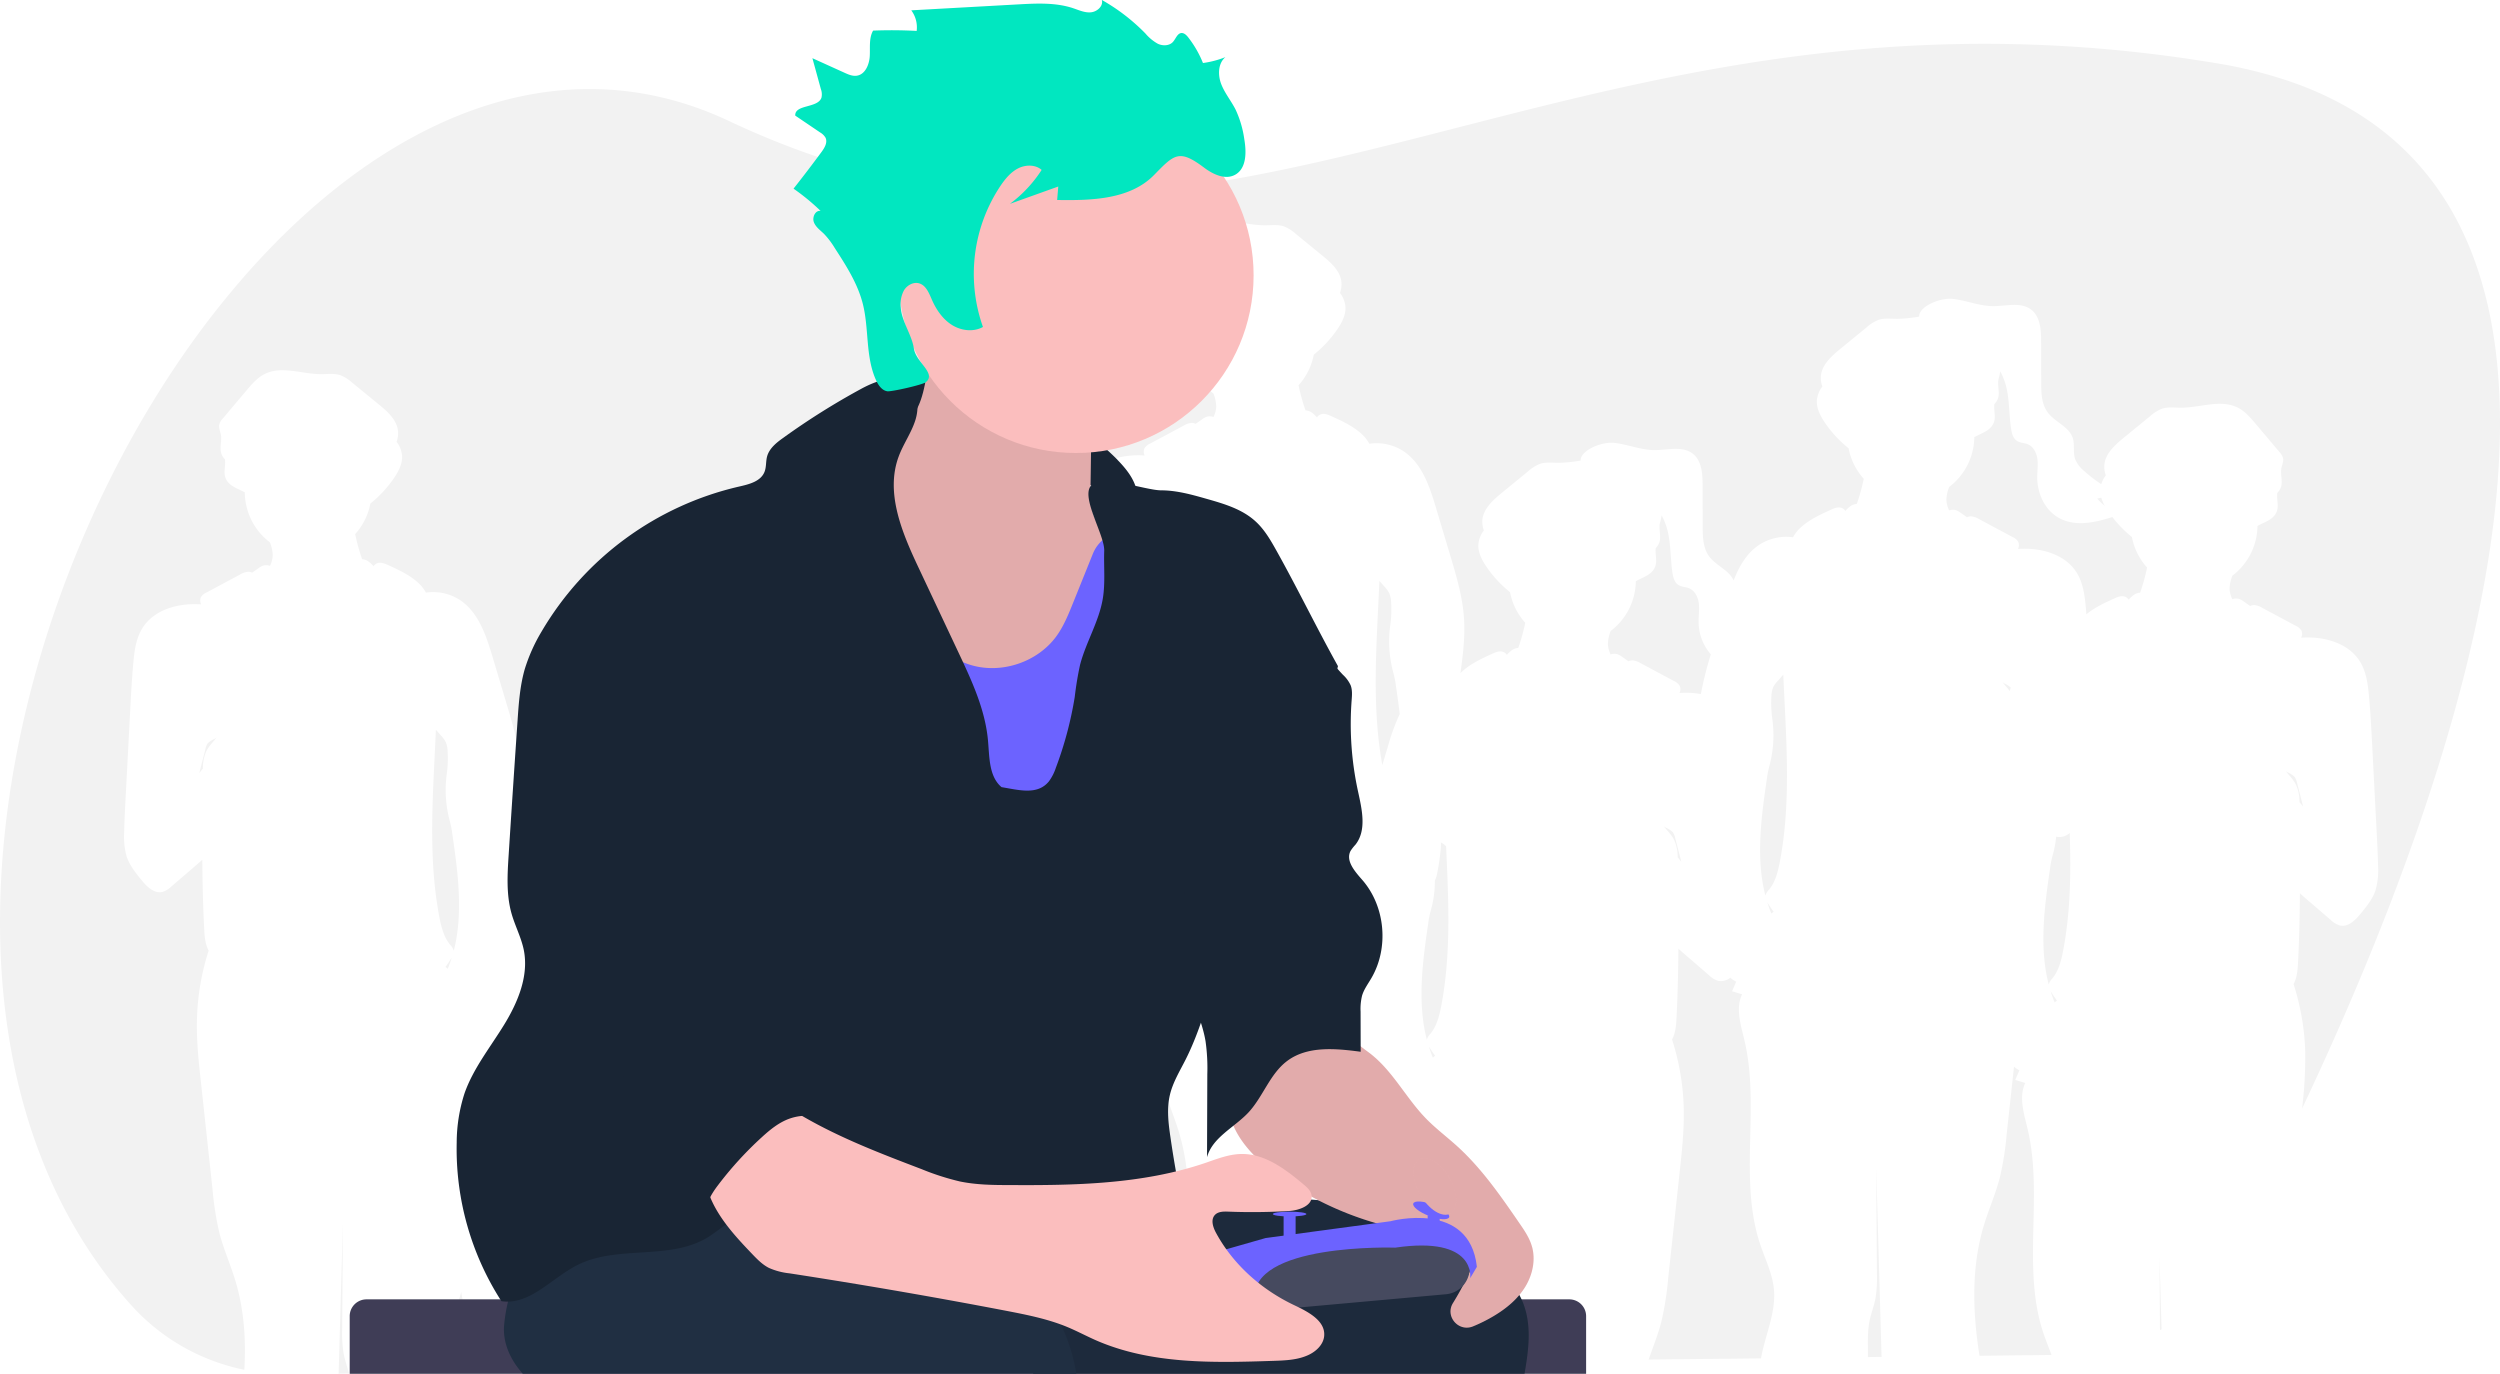 <svg data-name="Layer 1" xmlns="http://www.w3.org/2000/svg" width="1041.32" height="572.19"><path d="M357.93 356.86c1.07-2.15 2.85-3.85 4.33-5.75a8.33 8.33 0 0 1-.67.5 11.07 11.07 0 0 0-3 1.89 6.24 6.24 0 0 0-1.08 2.55l-2.55 9.91c.5-.63 1-1.25 1.51-1.87a17.51 17.51 0 0 1 1.46-7.23zM598.66 363.55a11.23 11.23 0 0 1-1 3.23 45.09 45.09 0 0 1-1.69 12.44 38.19 38.19 0 0 0-1.05 5.19c-2.36 16.14-4.64 33-.61 48.64a5.92 5.92 0 0 1 1.53-2.5c2.66-3.27 3.71-7.53 4.5-11.67 4.15-21.81 3-44.06 2-66.34a7.36 7.36 0 0 0-2.18-1.64 20.14 20.14 0 0 1-.07 2.91 96.74 96.74 0 0 1-1.43 9.74zM458.44 356.89a10.22 10.22 0 0 0-.78-3.8 11.82 11.82 0 0 0-1.94-2.68l-2.16-2.46c-1.1 26.12-3.44 52.31 1.42 77.89.79 4.14 1.84 8.4 4.5 11.67a5.92 5.92 0 0 1 1.53 2.5c4-15.6 1.75-32.5-.61-48.64a38.19 38.19 0 0 0-1.05-5.19 49.58 49.58 0 0 1-1.22-20.09 47 47 0 0 0 .31-9.2zM470.82 301.76c2.89 4.76 4.69 10.4 6.31 15.79l.69 2.33c-.33-7.9-.49-15.81-.55-23.72q-2.34 2.08-4.71 4.11zM494.07 568.33a53.47 53.47 0 0 0-1.27-16.52c-.88-3.43-2.24-6.78-2.36-10.31a31.61 31.61 0 0 1 .86-7c4.11-20.91 5.88-42.89-.34-63.27-1.67-5.46-3.88-10.74-5.58-16.18a39.35 39.35 0 0 1-2.82 5.9 6.11 6.11 0 0 0-3.41-4 20.14 20.14 0 0 1-.07 2.91 96.74 96.74 0 0 1-1.39 9.74 9.87 9.87 0 0 1-1.23 3.65 8.22 8.22 0 0 1-3.22 2.66c.58 1.32 1.16 2.63 1.73 4l-4.17 1.18c2.74 6 .46 12.85-1 19.22-5.23 22.19-.52 45.89-3 68.33zM478.93 250.86c1.07-2.15 2.85-3.85 4.33-5.75a8.33 8.33 0 0 1-.67.5 11.07 11.07 0 0 0-3 1.89 6.24 6.24 0 0 0-1.08 2.55l-2.55 9.91c.5-.63 1-1.25 1.51-1.87a17.51 17.51 0 0 1 1.46-7.23zM579.44 250.89a10.22 10.22 0 0 0-.78-3.8 11.82 11.82 0 0 0-1.94-2.68l-2.16-2.46c-1.08 25.73-3.36 51.52 1.22 76.73.81-2.73 1.63-5.45 2.44-8.17a83.07 83.07 0 0 1 4.81-13.09c-.47-4-1.05-8.07-1.63-12.05a38.19 38.19 0 0 0-1.05-5.19 49.58 49.58 0 0 1-1.22-20.09 47 47 0 0 0 .31-9.2zM535.83 447.46l-3.42 120.45 9-.1a376.12 376.12 0 0 1-2.16-44.14c0-4.29.15-8.63-.74-12.82-.63-2.93-1.73-5.74-2.33-8.68a51.92 51.92 0 0 1-.67-10.65zM458.49 447.53c.14-.34.28-.66.41-1 .47-1.22.89-2.45 1.28-3.69l-.08.14a56.67 56.67 0 0 1-2.54 3.78c.32.24.63.5.93.77zM186.44 312.89a10.22 10.22 0 0 0-.78-3.8 11.82 11.82 0 0 0-1.94-2.68l-2.16-2.46c-1.1 26.12-3.44 52.31 1.42 77.89.79 4.14 1.84 8.4 4.5 11.67a5.92 5.92 0 0 1 1.53 2.5c4-15.6 1.75-32.5-.61-48.64a38.19 38.19 0 0 0-1-5.19 49.58 49.58 0 0 1-1.27-20.09 47 47 0 0 0 .31-9.2zM186.49 403.53c.14-.34.28-.66.41-1 .47-1.22.89-2.45 1.28-3.69l-.08.14a56.67 56.67 0 0 1-2.54 3.78c.32.24.63.5.93.77zM142.83 509.46q-.88 31.35-1.78 62.7l4.29-.05c-.64-2.66-1.59-5.25-2.14-7.94a51.92 51.92 0 0 1-.67-10.65zM207.08 569.86a8.22 8.22 0 0 1-3.22-2.66 9.87 9.87 0 0 1-1.23-3.65 96.74 96.74 0 0 1-1.39-9.74 20.14 20.14 0 0 1-.07-2.91 6.11 6.11 0 0 0-3.41 4 46.63 46.63 0 0 1-5.62-16.75c-.3 1-.61 2.1-1 3.15-2.08 6.19-5.1 12.18-5.7 18.68a37 37 0 0 0 1 11.67l19.86-.21zM220.14 536.84c.39 1.24.81 2.47 1.28 3.69.13.34.27.66.41 1 .3-.27.61-.53.93-.77a56.67 56.67 0 0 1-2.54-3.78zM363.41 557.64a123.92 123.92 0 0 1-2.87-18.11l-4.76-44c-.05-.39-.09-.77-.13-1.16-.06.19-.11.38-.17.57-1.21 3.55-3.61 6.55-6 9.47s-5.38 5.93-8.89 5.08a9.57 9.57 0 0 1-3.81-2.36l-8-6.91q-2.37-2-4.71-4.11c-.07 9.65-.29 19.3-.79 28.93-.16 3-.41 6.23-1.85 8.9a101.86 101.86 0 0 1 4.86 28.34c.07 2.61 0 5.21-.08 7.82l23.44-.25h.14l17.63-.19c-1.47-3.94-2.95-7.91-4.01-12.02zM323.81 458.09l1.51 1.87-2.55-9.87a6.24 6.24 0 0 0-1.08-2.55 11.07 11.07 0 0 0-3-1.89 8.33 8.33 0 0 1-.67-.5c1.48 1.9 3.26 3.6 4.33 5.75a17.51 17.51 0 0 1 1.46 7.19zM352.8 414.16c.63 6.94 1 13.91 1.35 20.88s.71 13.76 1.06 20.64a101.62 101.62 0 0 1 3.7-15.69c-1.44-2.67-1.69-5.85-1.85-8.9-.5-9.63-.72-19.28-.79-28.93-1.53 1.37-3.08 2.71-4.64 4a56.16 56.16 0 0 1 1.17 8zM219.95 485.41c-2.36 16.14-4.64 33-.61 48.64a5.92 5.92 0 0 1 1.53-2.5c2.66-3.27 3.71-7.53 4.5-11.67 4.86-25.58 2.52-51.77 1.42-77.89l-2.13 2.46a11.82 11.82 0 0 0-2 2.64 10.22 10.22 0 0 0-.81 3.76 47 47 0 0 0 .31 9.18 49.58 49.58 0 0 1-1.19 20.15 38.19 38.19 0 0 0-1.02 5.23zM581.56 567.38l7.84-.09c-4.18-24.07 1.85-49.92-3.83-74-.89-3.75-2-7.68-2.28-11.49-2 5.32-4.29 10.56-4.81 16.18-.91 9.74 3.67 19.06 5.37 28.68 2.34 13.27-.83 26.8-2.24 40.2-.02.23-.03.35-.05.52zM851.14 555.31c-9.08-27.06 0-57.23-6.57-85-1.51-6.37-3.79-13.27-1-19.22l-4.17-1.27c.57-1.32 1.15-2.63 1.73-4a10.35 10.35 0 0 1-2.24-1.54l-3.06 28.21a123.92 123.92 0 0 1-2.87 18.11c-1.73 6.66-4.54 13-6.55 19.55-5.37 17.57-4.78 36.32-1.89 54.56l30-.33c-1.1-3-2.35-6.01-3.38-9.07zM837.11 287.83l.08-.28.36-1.17a12.91 12.91 0 0 0-2.82-1.77 8.33 8.33 0 0 1-.67-.5c.99 1.26 2.1 2.44 3.05 3.72zM736.14 375.84c.39 1.24.81 2.47 1.28 3.69.13.34.27.66.41 1 .3-.27.61-.53.93-.77a56.67 56.67 0 0 1-2.54-3.78zM859.37 395.88c3.07-16.12 3.27-32.48 2.72-48.92a6.39 6.39 0 0 1-5.47 1.58l-.17-.05a42.47 42.47 0 0 1-1.45 7.73 38.19 38.19 0 0 0-1.05 5.19c-2.36 16.14-4.64 33-.61 48.64a5.92 5.92 0 0 1 1.53-2.5c2.66-3.27 3.71-7.53 4.5-11.67zM414.73 569.19q0-7.86.1-15.73-.23 7.88-.44 15.74z" fill="#f2f2f2"/><path d="M1037.9 135.38q-1-5.66-2.37-11.11c-9.7-39.22-32.41-70.52-74-87.46q-5.35-2.17-11.12-4a189.09 189.09 0 0 0-26.76-6.4c-87.24-14.59-160.6-7.65-226.73 5.51-3.73.73-7.43 1.5-11.12 2.28-92.7 19.59-171.64 49.94-255.87 47.29-3.69-.11-7.4-.29-11.11-.53-36.72-2.44-74.6-11.43-115.17-30.55-47.95-22.59-96.71-15-140.7 11.9-24.83 15.16-48.14 36.48-68.93 62l-.07.08q-4.4 5.4-8.64 11C17.66 225.27-19.9 359.67 10.91 463.82q1.66 5.63 3.6 11.12c8.9 25.39 22.14 48.73 40.3 68.87a86.39 86.39 0 0 0 39.09 24.75c2.58.79 5.21 1.45 7.87 2 .75-12.64-.12-25.28-3.81-37.36-2-6.57-4.82-12.89-6.55-19.55a123.92 123.92 0 0 1-2.87-18.11l-4.76-44c-1-9.06-2-18.15-1.73-27.25a101.86 101.86 0 0 1 4.86-28.34c-1.44-2.67-1.69-5.85-1.85-8.9-.5-9.63-.72-19.28-.79-28.93q-2.34 2.08-4.71 4.11l-8.05 6.91a9.57 9.57 0 0 1-3.81 2.36c-3.51.85-6.62-2.27-8.89-5.08s-4.76-5.92-6-9.47a29.65 29.65 0 0 1-1.09-10.16c.08-4.39.3-8.77.53-13.15l1.92-36.55c.36-7 .72-13.94 1.35-20.88.45-5 1.09-10.09 3.66-14.35 4.83-8 15.19-10.8 24.6-10.12a3.51 3.51 0 0 1-.09-3 5.31 5.31 0 0 1 2.42-2l13.88-7.43a7.7 7.7 0 0 1 3.26-1.15 3.84 3.84 0 0 1 1.78.37l2.69-1.88a7 7 0 0 1 2-1.09 4.72 4.72 0 0 1 2.73.13 10.93 10.93 0 0 0 1.15-4.33 15.41 15.41 0 0 0-1.18-5.46 26.39 26.39 0 0 1-10.46-20.81c-3-1.68-6.86-2.63-8.08-6.17-.83-2.4.16-5.06-.18-7.58a6.13 6.13 0 0 1-1.48-2.33c-.86-2.5.26-5.28-.2-7.88-.26-1.42-1-2.83-.71-4.25a6.21 6.21 0 0 1 1.58-2.66l9.83-11.65c2.17-2.56 4.41-5.19 7.39-6.72 7.14-3.66 15.69 0 23.71 0 2.69 0 5.47-.41 8 .45a16.71 16.71 0 0 1 4.94 3.14l11 9c3.7 3 7.69 6.58 8.05 11.34a10.56 10.56 0 0 1-.62 4.24 11 11 0 0 1 2.27 5.67c.25 3.3-1.35 6.45-3.19 9.2a48.7 48.7 0 0 1-10 10.85 26.37 26.37 0 0 1-6.33 12.73 82.56 82.56 0 0 0 2.84 10.3 1.22 1.22 0 0 1 .07.17 5 5 0 0 1 2.6.91 13.66 13.66 0 0 1 2.16 2 3.08 3.08 0 0 1 1.46-1.22c1.48-.6 3.14.08 4.59.74 4.41 2 8.9 4.08 12.49 7.33a15.85 15.85 0 0 1 3.26 4.14 20.53 20.53 0 0 1 14.42 3.25c7.56 5.18 10.67 14.64 13.3 23.42l5.89 19.69c2.58 8.63 5.18 17.34 5.78 26.32.55 8.18-.57 16.36-1.69 24.47-1.55 11.22 2.1 23.54 2.15 34.87 0 2.91 0 5.85-.07 8.8a20.52 20.52 0 0 1 13.65-2.89 15.85 15.85 0 0 1 3.26-4.14c3.59-3.25 8.08-5.31 12.49-7.33 1.45-.66 3.11-1.34 4.59-.74a3.08 3.08 0 0 1 1.46 1.22 13.66 13.66 0 0 1 2.16-2 5 5 0 0 1 2.6-.91 1.22 1.22 0 0 1 .07-.17 82.56 82.56 0 0 0 2.84-10.3 26.37 26.37 0 0 1-6.33-12.73 48.7 48.7 0 0 1-10-10.85c-1.84-2.75-3.44-5.9-3.19-9.2a11 11 0 0 1 2.27-5.67 10.56 10.56 0 0 1-.62-4.24c.36-4.76 4.35-8.32 8.05-11.34l11-9a16.71 16.71 0 0 1 4.94-3.14c2.54-.86 5.32-.45 8-.45 8 0 16.57-3.64 23.71 0 3 1.53 5.22 4.16 7.39 6.72l9.83 11.65a6.21 6.21 0 0 1 1.58 2.66c.28 1.42-.45 2.83-.71 4.25-.46 2.6.66 5.38-.2 7.88a6.13 6.13 0 0 1-1.48 2.33c-.34 2.52.65 5.18-.18 7.58-1.22 3.54-5.06 4.49-8.08 6.17a26.39 26.39 0 0 1-10.45 20.72 15.41 15.41 0 0 0-1.18 5.46 10.93 10.93 0 0 0 1.15 4.33 4.72 4.72 0 0 1 2.73-.13 7 7 0 0 1 2 1.09l2.69 1.88a3.84 3.84 0 0 1 1.78-.37 7.7 7.7 0 0 1 3.26 1.15l13.88 7.43a9.3 9.3 0 0 1 1.7 1.13c.11-2.69.23-5.39.37-8.08l1.95-36.54c.36-7 .72-13.94 1.35-20.88.45-5 1.09-10.09 3.66-14.35 4.83-8 15.19-10.8 24.6-10.12a3.51 3.51 0 0 1-.09-3 5.31 5.31 0 0 1 2.42-2l13.88-7.43a7.7 7.7 0 0 1 3.26-1.15 3.84 3.84 0 0 1 1.78.37l2.69-1.88a7 7 0 0 1 2-1.09 4.72 4.72 0 0 1 2.73.13 10.93 10.93 0 0 0 1.15-4.33 15.41 15.41 0 0 0-1.18-5.46 26.39 26.39 0 0 1-10.46-20.81c-3-1.68-6.86-2.63-8.08-6.17-.83-2.4.16-5.06-.18-7.58a6.13 6.13 0 0 1-1.48-2.33c-.86-2.5.26-5.28-.2-7.88a25.14 25.14 0 0 1-.76-3.43 28.78 28.78 0 0 0-2.5 6.48c-1.41 5.67-1.16 11.61-2 17.39-.3 2-.87 4.14-2.56 5.19-1.31.82-3 .75-4.41 1.34-2.36 1-3.67 3.6-4 6.13s.07 5.1.07 7.66c0 6.69-3.21 13.61-9.05 16.87-7.69 4.3-17.24 1.45-25.55-1.47a22.55 22.55 0 0 0 9.54-6.62l-9.14-1.85a59.22 59.22 0 0 0 14.57-9.67 12.55 12.55 0 0 0 3.72-4.88c1-2.81.07-6 1-8.81 1.55-4.81 7.44-6.63 10.44-10.69 2.63-3.54 2.72-8.29 2.71-12.69l-.05-16.78c0-4.83.31-10.4 4.16-13.33 4.29-3.27 10.37-1.41 15.77-1.44 5.69 0 11.11-2.37 16.77-3 5.34-.61 14.25 3.13 14.1 7.37a62.76 62.76 0 0 0 9 .93c2.69 0 5.47-.41 8 .45a16.71 16.71 0 0 1 4.94 3.14l11 9c3.7 3 7.69 6.58 8 11.34a10.56 10.56 0 0 1-.62 4.24 11 11 0 0 1 2.27 5.67c.25 3.3-1.35 6.45-3.19 9.2a48.7 48.7 0 0 1-10 10.85 26.37 26.37 0 0 1-6.33 12.73 82.56 82.56 0 0 0 2.84 10.3 1.22 1.22 0 0 1 .07.17 5 5 0 0 1 2.6.91 13.66 13.66 0 0 1 2.16 2 3.08 3.08 0 0 1 1.46-1.22c1.48-.6 3.14.08 4.59.74a55.44 55.44 0 0 1 11 6.1v-.61c.08-4.39.3-8.77.53-13.15l2-36.6c.36-7 .72-13.94 1.35-20.88.45-5 1.09-10.09 3.66-14.35 4.83-8 15.19-10.8 24.6-10.12a3.51 3.51 0 0 1-.09-3 5.31 5.31 0 0 1 2.42-2l13.88-7.43a7.7 7.7 0 0 1 3.26-1.15 3.84 3.84 0 0 1 1.78.37l2.69-1.88a7 7 0 0 1 2-1.09 4.72 4.72 0 0 1 2.73.13 10.93 10.93 0 0 0 1.15-4.33 15.41 15.41 0 0 0-1.18-5.46 26.39 26.39 0 0 1-10.46-20.81c-3-1.68-6.86-2.63-8.08-6.17-.83-2.4.16-5.06-.18-7.58a6.13 6.13 0 0 1-1.48-2.33c-.86-2.5.26-5.28-.2-7.88-.26-1.42-1-2.83-.71-4.25a6.21 6.21 0 0 1 1.58-2.66l9.83-11.65c2.17-2.56 4.41-5.19 7.39-6.72 7.14-3.66 15.69 0 23.71 0 2.69 0 5.47-.41 8 .45a16.71 16.71 0 0 1 4.94 3.14l11 9c3.7 3 7.69 6.58 8 11.34a10.56 10.56 0 0 1-.62 4.24 11 11 0 0 1 2.27 5.67c.25 3.3-1.35 6.45-3.19 9.2a48.7 48.7 0 0 1-10 10.85 26.37 26.37 0 0 1-6.33 12.73 82.56 82.56 0 0 0 2.84 10.3 1.22 1.22 0 0 1 .07.17 5 5 0 0 1 2.6.91 13.66 13.66 0 0 1 2.16 2 3.08 3.08 0 0 1 1.46-1.22c1.48-.6 3.14.08 4.59.74 4.41 2 8.9 4.08 12.49 7.33a15.85 15.85 0 0 1 3.26 4.14 20.53 20.53 0 0 1 14.47 3.25c7.56 5.18 10.67 14.64 13.3 23.42l5.89 19.69c2.58 8.63 5.18 17.34 5.78 26.32.51 7.64-.44 15.29-1.48 22.88.25-.26.5-.52.78-.77 3.59-3.25 8.08-5.31 12.49-7.33 1.45-.66 3.11-1.34 4.59-.74a3.08 3.08 0 0 1 1.46 1.22 13.66 13.66 0 0 1 2.16-2 5 5 0 0 1 2.6-.91 1.22 1.22 0 0 1 .07-.17 82.56 82.56 0 0 0 2.84-10.3 26.37 26.37 0 0 1-6.33-12.73 48.7 48.7 0 0 1-10-10.85c-1.84-2.75-3.44-5.9-3.19-9.2a11 11 0 0 1 2.27-5.67 10.56 10.56 0 0 1-.62-4.24c.36-4.76 4.35-8.32 8-11.34l11-9a16.71 16.71 0 0 1 4.94-3.14c2.54-.86 5.32-.45 8-.45a62.76 62.76 0 0 0 9-.93c-.15-4.24 8.76-8 14.1-7.37 5.65.65 11.08 3 16.77 3 5.4 0 11.48-1.83 15.77 1.44 3.85 2.93 4.17 8.5 4.16 13.33l.04 16.84c0 4.4.08 9.15 2.71 12.69 2.86 3.86 8.33 5.71 10.18 10 2.26-5.81 5.32-11.2 10.38-14.66a20.53 20.53 0 0 1 14.35-3.32 15.85 15.85 0 0 1 3.26-4.14c3.59-3.25 8.08-5.31 12.49-7.33 1.45-.66 3.11-1.34 4.59-.74a3.08 3.08 0 0 1 1.46 1.22 13.66 13.66 0 0 1 2.16-2 5 5 0 0 1 2.6-.91 1.22 1.22 0 0 1 .07-.17 82.56 82.56 0 0 0 2.84-10.3 26.37 26.37 0 0 1-6.33-12.73 48.7 48.7 0 0 1-10-10.85c-1.84-2.75-3.44-5.9-3.19-9.2a11 11 0 0 1 2.27-5.67 10.56 10.56 0 0 1-.62-4.24c.36-4.76 4.35-8.32 8-11.34l11-9a16.71 16.71 0 0 1 4.94-3.14c2.54-.86 5.32-.45 8-.45a62.76 62.76 0 0 0 9-.93c-.15-4.24 8.76-8 14.1-7.37 5.65.65 11.08 3 16.77 3 5.4 0 11.48-1.83 15.77 1.44 3.85 2.93 4.17 8.5 4.16 13.33l.04 16.81c0 4.4.08 9.15 2.71 12.69 3 4.06 8.89 5.88 10.44 10.69.9 2.82 0 6 1 8.81a12.55 12.55 0 0 0 3.72 4.88 58.93 58.93 0 0 0 7.15 5.52 12 12 0 0 1 1.89-3.69 10.56 10.56 0 0 1-.62-4.24c.36-4.76 4.35-8.32 8-11.34l11-9a16.71 16.71 0 0 1 4.94-3.14c2.54-.86 5.32-.45 8-.45 8 0 16.57-3.64 23.71 0 3 1.53 5.22 4.16 7.39 6.72l9.83 11.65a6.21 6.21 0 0 1 1.58 2.66c.28 1.42-.45 2.83-.71 4.25-.46 2.6.66 5.38-.2 7.88a6.13 6.13 0 0 1-1.48 2.33c-.34 2.52.65 5.18-.18 7.58-1.22 3.54-5.06 4.49-8.08 6.17a26.39 26.39 0 0 1-10.45 20.72 15.41 15.41 0 0 0-1.18 5.46 10.93 10.93 0 0 0 1.15 4.33 4.72 4.72 0 0 1 2.73-.13 7 7 0 0 1 2 1.09l2.69 1.88a3.84 3.84 0 0 1 1.78-.37 7.7 7.7 0 0 1 3.26 1.15l13.88 7.43a5.31 5.31 0 0 1 2.42 2 3.51 3.51 0 0 1-.09 3c9.41-.68 19.77 2.11 24.6 10.12 2.57 4.26 3.21 9.39 3.66 14.35.63 6.94 1 13.91 1.35 20.88l1.89 36.64c.23 4.38.45 8.76.53 13.15a29.65 29.65 0 0 1-1.09 10.16c-1.21 3.55-3.61 6.55-6 9.47s-5.38 5.93-8.89 5.08a9.57 9.57 0 0 1-3.81-2.36l-8.05-6.91q-2.37-2-4.71-4.11c-.07 9.65-.29 19.3-.79 28.93-.16 3-.41 6.23-1.85 8.9a101.86 101.86 0 0 1 4.86 28.34 179.22 179.22 0 0 1-1.32 23.49q1.26-2.67 2.53-5.4c43.44-92.82 93.55-226.64 76.49-320.97z" fill="#f2f2f2"/><path d="M85.55 312.09L83 322c.5-.63 1-1.25 1.51-1.87a17.51 17.51 0 0 1 1.42-7.23c1.07-2.15 2.85-3.85 4.33-5.75a8.33 8.33 0 0 1-.67.5 11.07 11.07 0 0 0-3 1.89 6.24 6.24 0 0 0-1.04 2.55zM698.81 357.09l1.51 1.87-2.55-9.87a6.24 6.24 0 0 0-1.08-2.55 11.07 11.07 0 0 0-3-1.89 8.33 8.33 0 0 1-.67-.5c1.48 1.9 3.26 3.6 4.33 5.75a17.51 17.51 0 0 1 1.46 7.19zM855.83 417.53c.3-.27.61-.53.93-.77a56.67 56.67 0 0 1-2.54-3.78l-.08-.14c.39 1.24.81 2.47 1.28 3.69.13.34.24.66.41 1zM595.14 435.84c.39 1.24.81 2.47 1.28 3.69.13.34.27.66.41 1 .3-.27.61-.53.93-.77a56.67 56.67 0 0 1-2.54-3.78zM681.36 242.09a26.39 26.39 0 0 1-10.45 20.72 15.41 15.41 0 0 0-1.18 5.46 10.93 10.93 0 0 0 1.15 4.33 4.72 4.72 0 0 1 2.73-.13 7 7 0 0 1 2 1.09l2.69 1.88a3.84 3.84 0 0 1 1.78-.37 7.7 7.7 0 0 1 3.26 1.15l13.88 7.43a5.31 5.31 0 0 1 2.42 2 3.51 3.51 0 0 1-.09 3 36.49 36.49 0 0 1 8.91.44 148.7 148.7 0 0 1 4.15-16.54 20.59 20.59 0 0 1-5.1-13.72c0-2.56.41-5.13.07-7.66s-1.65-5.15-4-6.13c-1.43-.59-3.1-.52-4.41-1.34-1.69-1-2.26-3.22-2.56-5.19-.87-5.78-.62-11.72-2-17.39a28.78 28.78 0 0 0-2.5-6.48 25.14 25.14 0 0 1-.76 3.43c-.46 2.6.66 5.38-.2 7.88a6.13 6.13 0 0 1-1.48 2.33c-.34 2.52.65 5.18-.18 7.58-1.27 3.58-5.11 4.53-8.13 6.23zM735.95 324.41c-2.36 16.14-4.64 33-.61 48.64a5.92 5.92 0 0 1 1.53-2.5c2.66-3.27 3.71-7.53 4.5-11.67 4.86-25.58 2.52-51.77 1.42-77.89l-2.13 2.46a11.82 11.82 0 0 0-2 2.64 10.22 10.22 0 0 0-.81 3.76 47 47 0 0 0 .31 9.18 49.58 49.58 0 0 1-1.19 20.15 38.19 38.19 0 0 0-1.02 5.23zM720.73 407.23a6.2 6.2 0 0 1-5.11 1.31 9.57 9.57 0 0 1-3.81-2.36l-8-6.91q-2.37-2-4.71-4.11c-.07 9.65-.29 19.3-.79 28.93-.16 3-.41 6.23-1.85 8.9a101.86 101.86 0 0 1 4.86 28.34c.24 9.1-.74 18.19-1.73 27.25q-2.37 22-4.76 44a123.92 123.92 0 0 1-2.87 18.11c-1.38 5.31-3.45 10.41-5.25 15.6l10.21-.11 13-.14h1.6l22-.24a.15.15 0 0 0 0-.07c1.7-9.62 6.28-18.94 5.37-28.68-.6-6.5-3.62-12.49-5.7-18.68-9.08-27.06 0-57.23-6.57-85-1.51-6.37-3.79-13.27-1-19.22l-4.17-1.27c.57-1.32 1.15-2.63 1.73-4a10.26 10.26 0 0 1-2.45-1.65zM640.49 546.46q.06 10.14.13 20.28h.44zM899.49 523.46l.2 30.61.66-.39q-.44-15.11-.86-30.22zM875.25 207.31l-1.69.34a22.08 22.08 0 0 0 3.14 3.05 16.8 16.8 0 0 1-1.45-3.39zM781.49 486.46l.3 44.06a51.92 51.92 0 0 1-.67 10.65c-.6 2.94-1.7 5.75-2.33 8.68-.89 4.19-.78 8.53-.74 12.82v2.58l5.67-.06q-1.11-39.36-2.23-78.73zM957.81 334.09l1.51 1.87-2.55-9.91a6.24 6.24 0 0 0-1.08-2.55 11.07 11.07 0 0 0-3-1.89 8.33 8.33 0 0 1-.67-.5c1.48 1.9 3.26 3.6 4.33 5.75a17.51 17.51 0 0 1 1.46 7.23z" fill="#f2f2f2"/><path d="M822.36 182.09a26.39 26.39 0 0 1-10.45 20.72 15.41 15.41 0 0 0-1.18 5.46 10.93 10.93 0 0 0 1.15 4.33 4.72 4.72 0 0 1 2.73-.13 7 7 0 0 1 2 1.09l2.69 1.88a3.84 3.84 0 0 1 1.78-.37 7.7 7.7 0 0 1 3.26 1.15l13.88 7.43a5.31 5.31 0 0 1 2.42 2 3.51 3.51 0 0 1-.09 3c9.41-.68 19.77 2.11 24.6 10.12 2.57 4.26 3.21 9.39 3.66 14.35.08.91.15 1.82.22 2.74 3.43-2.81 7.53-4.71 11.57-6.56 1.45-.66 3.11-1.34 4.59-.74a3.08 3.08 0 0 1 1.46 1.22 13.66 13.66 0 0 1 2.16-2 5 5 0 0 1 2.6-.91 1.22 1.22 0 0 1 .07-.17 82.56 82.56 0 0 0 2.84-10.3 26.37 26.37 0 0 1-6.33-12.73 49.3 49.3 0 0 1-8.14-8.32c-7.47 2.43-15.59 4.1-22.29.36-5.84-3.26-9-10.18-9-16.87 0-2.56.41-5.13.07-7.66s-1.65-5.15-4-6.13c-1.43-.59-3.1-.52-4.41-1.34-1.69-1-2.26-3.22-2.56-5.19-.87-5.78-.62-11.72-2-17.39a28.78 28.78 0 0 0-2.5-6.48 25.14 25.14 0 0 1-.76 3.43c-.46 2.6.66 5.38-.2 7.88a6.13 6.13 0 0 1-1.48 2.33c-.34 2.52.65 5.18-.18 7.58-1.32 3.57-5.16 4.52-8.18 6.22z" fill="#f2f2f2"/><path d="M660.66 548.22v24h-515v-24a7 7 0 0 1 7-7h501a7 7 0 0 1 7 7z" fill="#3f3d56"/><path d="M465.43 191.52c3.82 3.93 7.49 8.47 8.21 13.9-8.14 2.13-16.47-1.87-24.08-5.44a305.64 305.64 0 0 0-74-23.87c-2-.37-4.14-.78-5.65-2.16-2.85-2.61-2.33-9.19.32-11.9 2.86-2.92 8.15-2.5 12-2.71a109.55 109.55 0 0 1 83.24 32.18z" fill="#192534"/><path d="M635 572.18H430.45a110.56 110.56 0 0 1-6.42-19.32c-.52-2.06-1-4.14-1.48-6.21-.42-1.82-.82-3.65-1.2-5.47q-1.74-8.21-3-16.49-1.21-7.8-2-15.65-.78-7.51-1.21-15.07v-.43c-.12-2.39 0-5 1.64-6.69 1.44-1.45 3.64-1.77 5.69-1.91 17-1.16 33.52 5 50.48 4.09 4.6-.27 8.3-1 12.58-.12a16.05 16.05 0 0 1 2 .51c1 .31 1.93.64 2.88 1 6.51 2.33 12.58 5.27 19.58 6.58 11.92 2.25 24.15 1.81 36.25 2.68 1 .06 2 .14 3 .24 1.23.1 2.46.23 3.68.38a137.92 137.92 0 0 1 30.34 7.6c5.28 1.91 10.48 4.07 15.61 6.36 1.47.66 2.93 1.32 4.39 2 2.6 1.21 5.24 2.49 7.82 3.88 1 .53 2 1.07 2.94 1.64 7.77 4.51 14.79 10.11 18.88 17.71.31.56.59 1.13.86 1.71s.47 1.07.69 1.62c3.57 9.27 2.32 19.27.55 29.36z" fill="#202f42"/><path d="M635 572.18H430.45a110.56 110.56 0 0 1-6.42-19.32c-.52-2.06-1-4.14-1.48-6.21-.42-1.82-.82-3.65-1.2-5.47q-1.74-8.21-3-16.49-1.21-7.8-2-15.65-.78-7.51-1.21-15.07v-.43c-.12-2.39 0-5 1.64-6.69 1.44-1.45 3.64-1.77 5.69-1.91 17-1.16 33.52 5 50.48 4.09 4.6-.27 8.3-1 12.58-.12a16.05 16.05 0 0 1 2 .51c1 .31 1.93.64 2.88 1 6.51 2.33 12.58 5.27 19.58 6.58 11.92 2.25 24.15 1.81 36.25 2.68 1 .06 2 .14 3 .24 1.23.1 2.46.23 3.68.38a137.92 137.92 0 0 1 30.34 7.6c5.28 1.91 10.48 4.07 15.61 6.36 1.47.66 2.93 1.32 4.39 2 2.6 1.21 5.24 2.49 7.82 3.88 1 .53 2 1.07 2.94 1.64 7.77 4.51 14.79 10.11 18.88 17.71.31.56.59 1.13.86 1.71s.47 1.07.69 1.62c3.57 9.27 2.32 19.27.55 29.36z" opacity=".1"/><path d="M448.31 572.18H217.76c-5.18-5.7-8.57-13.13-7.73-20.7a65.79 65.79 0 0 1 1.58-9.34c.08-.33.17-.65.26-1a23.23 23.23 0 0 1 10.24-14c9.08-5.83 20-8.11 30-11.89 5.37-2 10.55-4.53 15.92-6.54a128.17 128.17 0 0 1 23.81-6.08c.9-.15 1.81-.3 2.71-.43s1.85-.29 2.78-.42c5-.72 10-1.31 15.05-1.89 11-1.29 22.17-2.57 33.24-1.59a113.64 113.64 0 0 1 25.94 5.82c6.32 2.11 12.56 4.56 18.76 7 9.67 3.82 19.42 7.73 28.05 13.46.75.5 1.48 1 2.21 1.53a66.39 66.39 0 0 1 14.92 15 70.9 70.9 0 0 1 6.31 10.48 72.72 72.72 0 0 1 6.5 20.59z" fill="#202f42"/><path d="M382.57 169.02c-3.78 8.29-10.19 15.8-18.78 18.85-4.57 1.62-9.5 1.91-14.16 3.24s-9.36 4.08-11 8.63a20.19 20.19 0 0 0-.86 6.15c-.71 19.55-1.29 39.87 6.52 57.81 6.75 15.48 19.12 27.71 31.34 39.37 14.3 13.64 29.44 27.47 48.25 33.57 11 3.55 23.95 3.94 33.05-3.13 3.74-2.91 6.52-6.84 9.25-10.72 6-8.55 12.1-17.22 15.88-27 7.75-20 5.14-42.28 2.41-63.53a5.18 5.18 0 0 0-1.34-3.41c-1.06-.89-2.61-.77-4-.69-9.73.58-20.35-4.41-23.61-13.59-1.4-4-1.36-8.28-1.29-12.48l.38-24.22c0-2.61.07-5.31-.91-7.74-1.71-4.22-6-6.69-10.11-8.73a250.73 250.73 0 0 0-41.28-16.26c-6.22-1.83-10.95-4.88-13.72 1.8-2.93 6.95-2.8 15.01-6.02 22.08z" fill="#fbbebe"/><path d="M382.57 169.02c-3.78 8.29-10.19 15.8-18.78 18.85-4.57 1.62-9.5 1.91-14.16 3.24s-9.36 4.08-11 8.63a20.19 20.19 0 0 0-.86 6.15c-.71 19.55-1.29 39.87 6.52 57.81 6.75 15.48 19.12 27.71 31.34 39.37 14.3 13.64 29.44 27.47 48.25 33.57 11 3.55 23.95 3.94 33.05-3.13 3.74-2.91 6.52-6.84 9.25-10.72 6-8.55 12.1-17.22 15.88-27 7.75-20 5.14-42.28 2.41-63.53a5.18 5.18 0 0 0-1.34-3.41c-1.06-.89-2.61-.77-4-.69-9.73.58-20.35-4.41-23.61-13.59-1.4-4-1.36-8.28-1.29-12.48l.38-24.22c0-2.61.07-5.31-.91-7.74-1.71-4.22-6-6.69-10.11-8.73a250.73 250.73 0 0 0-41.28-16.26c-6.22-1.83-10.95-4.88-13.72 1.8-2.93 6.95-2.8 15.01-6.02 22.08z" opacity=".1"/><circle cx="448.16" cy="114.69" r="74" fill="#fbbebe"/><path d="M455.19 230.71l-8.27 20.53c-1.87 4.64-3.77 9.33-6.65 13.42-7.95 11.27-23.61 16.43-36.67 12.09-12.33-4.07-23.27-15.61-36-12.84-6.6 1.44-11.86 6.74-14.8 12.82s-3.88 12.92-4.51 19.65a249.46 249.46 0 0 0 8.75 92.56c.9 3.1 2 6.35 4.39 8.49 2.92 2.56 7.11 2.94 11 3.16q27 1.61 54.1 1.9c11.1.13 22.25.09 33.21-1.63s21.45-5 32.26-7.16c10.11-2 20.46-2.93 30.34-5.84 1.61-.47 3.31-1.07 4.3-2.41a7.18 7.18 0 0 0 1-4.25c0-5.76-1.79-11.36-3.73-16.78-5-13.83-10.84-27.44-13.62-41.87-3.83-19.85-1.58-40.3-2-60.52-.14-7.24-.64-14.6-3.13-21.41s-7.2-13.07-13.83-16c-11.43-5.09-30.67-7.37-36.14 6.09z" fill="#6c63ff"/><path d="M417.16 327.86c-5.28-4.48-5-12.47-5.63-19.37-1.15-12.94-6.78-25-12.32-36.76l-16.55-35.16c-6.92-14.66-14-31.35-8.29-46.54 1.91-5.12 5.18-9.68 6.86-14.88s1.34-11.7-2.92-15.13c-5.42-4.36-13.43-1.39-19.56 1.92a299.45 299.45 0 0 0-32.53 20.45c-2.82 2-5.78 4.37-6.7 7.73-.57 2.09-.27 4.38-1.07 6.4-1.56 4-6.42 5.2-10.57 6.14a129.07 129.07 0 0 0-82.3 60.4 71.69 71.69 0 0 0-7 15.63c-2 7-2.52 14.27-3 21.5q-1.92 27.9-3.7 55.77c-.53 8.23-1.05 16.66 1.2 24.59 1.45 5.1 4 9.87 5.08 15.07 2.19 10.81-2.43 21.85-8.2 31.25s-12.87 18.22-16.49 28.59a67.18 67.18 0 0 0-3.24 20.42 117.2 117.2 0 0 0 18.62 66.1c12.29 1.81 21.49-10.41 32.78-15.6 16.55-7.59 37.45-1.51 53-10.89 3.8-2.29 7.09-5.41 11.11-7.3 3.65-1.71 7.7-2.32 11.69-2.9 14.74-2.13 29.67-4.1 44.48-2.5 21 2.27 42.71 11.6 62.46 4.07 4.87-1.86 9.33-4.67 14.22-6.48 18-6.67 38 1.3 57.17-.17-3-.16-4.34-3.56-4.9-6.55q-1.89-9.95-3.34-20c-.85-5.81-1.58-11.78-.25-17.49 1.22-5.3 4.14-10 6.59-14.86 7.73-15.3 11-32.46 17.63-48.28 3.15-7.54 7-14.74 10.74-22a453.7 453.7 0 0 0 35.07-93.56c-8.73-15.67-16.64-32-25.37-47.66-2.53-4.54-5.13-9.16-9-12.67-5.54-5.08-13.05-7.29-20.28-9.34-6.21-1.77-12.51-3.55-19-3.56s-24.75-6.79-29.13-2.06c-4.52 4.88 5.65 20.64 5.42 27.28s.5 13.36-.6 19.92c-1.6 9.57-7 18.1-9.45 27.48a135 135 0 0 0-2.23 13.44 152.7 152.7 0 0 1-7.89 29.57 20 20 0 0 1-2.89 5.62c-4.74 5.8-12.36 3.6-19.72 2.37z" fill="#192534"/><path d="M564.08 433.23c1.9 2.32 4.5 3.91 6.85 5.76 9.25 7.25 14.69 18.28 22.86 26.73 4.12 4.27 8.91 7.84 13.3 11.83 10.21 9.3 18.12 20.79 25.94 32.17 2 2.9 4 5.87 5 9.24 1.75 5.75.33 12.16-2.86 17.26s-8 9-13.19 12.06a63.9 63.9 0 0 1-8.45 4.2c-6 2.44-11.72-4.17-8.34-9.69a116.27 116.27 0 0 0 5.88-10.7 15.24 15.24 0 0 0 1.9-6.62c-.08-4.08-3.3-7.54-7-9.25s-7.87-2-11.92-2.5a133.18 133.18 0 0 1-63.24-25.16c-10.5-7.8-20.62-19.23-18.95-32.2 1.24-9.68 8.9-17.38 17.31-22.34a64.33 64.33 0 0 1 22.16-8c2.2-.36 7.72-1.87 9.69-.35 1.75 1.3 1.42 5.56 3.06 7.56z" fill="#fbbebe"/><path d="M564.08 433.23c1.9 2.32 4.5 3.91 6.85 5.76 9.25 7.25 14.69 18.28 22.86 26.73 4.12 4.27 8.91 7.84 13.3 11.83 10.21 9.3 18.12 20.79 25.94 32.17 2 2.9 4 5.87 5 9.24 1.75 5.75.33 12.16-2.86 17.26s-8 9-13.19 12.06a63.9 63.9 0 0 1-8.45 4.2c-6 2.44-11.72-4.17-8.34-9.69a116.27 116.27 0 0 0 5.88-10.7 15.24 15.24 0 0 0 1.9-6.62c-.08-4.08-3.3-7.54-7-9.25s-7.87-2-11.92-2.5a133.18 133.18 0 0 1-63.24-25.16c-10.5-7.8-20.62-19.23-18.95-32.2 1.24-9.68 8.9-17.38 17.31-22.34a64.33 64.33 0 0 1 22.16-8c2.2-.36 7.72-1.87 9.69-.35 1.75 1.3 1.42 5.56 3.06 7.56z" opacity=".1"/><path d="M480.71 72.88c-10 10.24-26.06 10.67-40.38 10.42l.47-5.61-20.14 7.22a54.1 54.1 0 0 0 13.22-14.14c-2.61-2.29-6.7-2.22-9.8-.64s-5.38 4.37-7.33 7.25a66.1 66.1 0 0 0-7.32 58.81c-4 2.22-9.1 1.57-12.94-.85s-6.52-6.36-8.34-10.52c-1.19-2.72-2.43-5.94-5.27-6.79-2.38-.71-5 .74-6.32 2.85a12.19 12.19 0 0 0-1.37 7.2c.37 5.82 4.62 11.34 5.47 17.1s9.45 10.24 5 14c-1.28 1.09-14.41 4.06-16.07 3.8-2.25-.35-3.74-2.52-4.68-4.59-4.48-9.84-2.87-21.34-5.52-31.82-2.13-8.43-6.93-15.91-11.66-23.21a34 34 0 0 0-4.47-5.91c-1.57-1.54-3.51-2.87-4.27-4.93s.64-5 2.81-4.67a91 91 0 0 0-11.27-9.27q5.94-7.52 11.62-15.23c1.3-1.76 2.65-4 1.7-6a6.23 6.23 0 0 0-2.27-2.2l-10.34-7c-.23-4.75 9.44-3 10.93-7.49a6.3 6.3 0 0 0-.26-3.58l-3.52-12.84 13.37 6.06c1.62.74 3.35 1.49 5.12 1.23 3.53-.51 5.23-4.69 5.41-8.26s-.39-7.41 1.38-10.52q9.08-.36 18.15.13a11.92 11.92 0 0 0-2.25-8.58l44.68-2.48c7.63-.42 15.47-.81 22.72 1.59 2.46.82 4.94 2 7.52 1.71s5.18-2.67 4.44-5.15a81.1 81.1 0 0 1 18.19 14 18.52 18.52 0 0 0 5.17 4.27c2 .94 4.74.9 6.26-.76 1.22-1.33 1.83-3.65 3.63-3.73 1.12 0 2 .88 2.71 1.77a44.1 44.1 0 0 1 6.18 10.73 39.31 39.31 0 0 0 9.35-2.46c-3.12 2.63-3.2 7.53-1.71 11.33s4.19 7 6 10.64a43.43 43.43 0 0 1 3.59 12.33c.91 5.34.92 12.07-3.82 14.69-4.12 2.28-9.23-.15-13-3-10.38-7.78-12.36-5.5-20.77 3.1z" fill="#01e7c0"/><path d="M533 545.34l69.29-6.25a10.8 10.8 0 0 0 9.82-11.33l-.05-1a10.79 10.79 0 0 0-7.68-9.78l-11.2-3.36a10.89 10.89 0 0 0-3.11-.46h-25.41a11.17 11.17 0 0 0-2.07.2c-5.37 1.05-30.08 5.91-31 6.8-.49.5-3.43 2.7-6.27 4.8a10.79 10.79 0 0 0-4.09 11.16l.21.92a10.8 10.8 0 0 0 11.56 8.3z" fill="#464a5f"/><path d="M499.16 523.68l28-8 52-7s33-9 36 19l-2.8 4.74s2.8-17.74-31.2-12.74c0 0-61.13-2.05-58.56 22 0-.02-21.44-4-23.44-18z" fill="#6c63ff"/><ellipse cx="537.16" cy="505.69" rx="7" ry="1" fill="#6c63ff"/><path fill="#6c63ff" d="M594.66 506.19h5v9h-5zM534.66 506.19h5v9h-5z"/><ellipse cx="675.5" cy="668.09" rx="2.5" ry="8" transform="rotate(-69.04 516.638 643.809)" fill="#6c63ff"/><path d="M313.19 522.21c2.14 2.23 4.32 4.5 7.07 5.9a28 28 0 0 0 8.58 2.27q45.44 7 90.56 15.66c8.47 1.64 17 3.34 25 6.63 4.08 1.69 8 3.79 12 5.56 23 10.09 49 9.44 74.09 8.6 4.91-.16 10-.36 14.43-2.41 3.31-1.51 6.34-4.38 6.64-8 .52-6.29-6.63-10-12.34-12.71-13.63-6.43-25.51-16.89-32.69-30.15-1.28-2.34-2.32-5.49-.52-7.47 1.35-1.48 3.64-1.49 5.65-1.41q12.6.49 25.2-.26c4.35-.27 10.11-2.33 9.42-6.62-.3-1.84-1.82-3.21-3.26-4.41-7.57-6.36-16.16-12.91-26.05-12.72-5.19.1-10.14 2.08-15 3.75-26.18 8.88-54.37 9.37-82 9.19-6.76 0-13.57-.13-20.19-1.51a105.57 105.57 0 0 1-15.93-5.13c-16.76-6.39-33.59-12.82-49.11-21.79-6.17-3.56-13.05-7.68-19.93-5.85a20.75 20.75 0 0 0-8.2 5c-8.19 7.4-15.1 16.46-12.77 27.82 2.37 11.94 11.21 21.56 19.35 30.06z" fill="#fbbebe"/><path d="M308.73 329.09c2.58 8.35 4.09 17.19 8.53 24.72 4.71 8 12.55 14.2 15.27 23.07 1.92 6.28 1 13 1 19.59 0 7.47 1.41 15.17 5.54 21.39 2.08 3.14 4.79 5.8 7.16 8.73 10.51 13 13.75 30.36 15.06 47-10-5.66-21.7-11.5-32.53-7.61-4.38 1.58-8.08 4.62-11.52 7.77a147.79 147.79 0 0 0-18.23 20c-2.86 3.77-5.67 8.38-4.43 12.94-5.92-8.6-11.92-17.26-16.52-26.72-3.26-6.76-5.79-13.9-9.7-20.32-4.92-8.07-11.85-14.7-17.68-22.14-13.1-16.72-20.45-37.42-24.02-58.31s-3.72-42.29-3.61-63.53c0-7 .15-14.28 3.1-20.65 1.75-3.79 4.42-7.07 7.07-10.3 3.36-4.11 6.82-8.3 11.39-11 14.54-8.56 30.14 5.63 39.86 15.34a97.71 97.71 0 0 1 24.26 40.03zM559.39 281.09a13.67 13.67 0 0 1 3.2 4.37c.76 2 .56 4.2.4 6.33a131.35 131.35 0 0 0 2.67 37.86c1.63 7.51 3.69 16.2-1.1 22.21a18.47 18.47 0 0 0-2 2.55c-2.22 4.16 1.88 8.69 5 12.26 9.48 11 11 28.21 3.65 40.76-1.39 2.39-3.09 4.65-3.87 7.29a23.08 23.08 0 0 0-.62 6.64l.04 16.73c-10.51-1.41-22.26-2.51-30.71 3.9-7.13 5.4-9.95 14.8-16 21.34-5.87 6.3-15 10.36-17.29 18.66l.12-34.57a79.83 79.83 0 0 0-.74-13.74c-1.2-7.15-4.31-13.84-6.13-20.86-2.38-9.18-2.53-18.77-2.67-28.26-.23-15.67-.45-31.51 2.8-46.84 1.33-6.24 3.22-12.35 4.68-18.56 2.65-11.2 4-22.86 8.65-33.38s13.78-20.06 25.24-21.19c12.07-1.21 17.19 8.67 24.68 16.5z" fill="#192534"/><ellipse cx="677" cy="658.09" rx="7" ry="13" transform="rotate(-30 331.472 724.198)" fill="#fbbebe"/><ellipse cx="677" cy="658.09" rx="7" ry="13" transform="rotate(-30 331.472 724.198)" opacity=".1"/></svg>